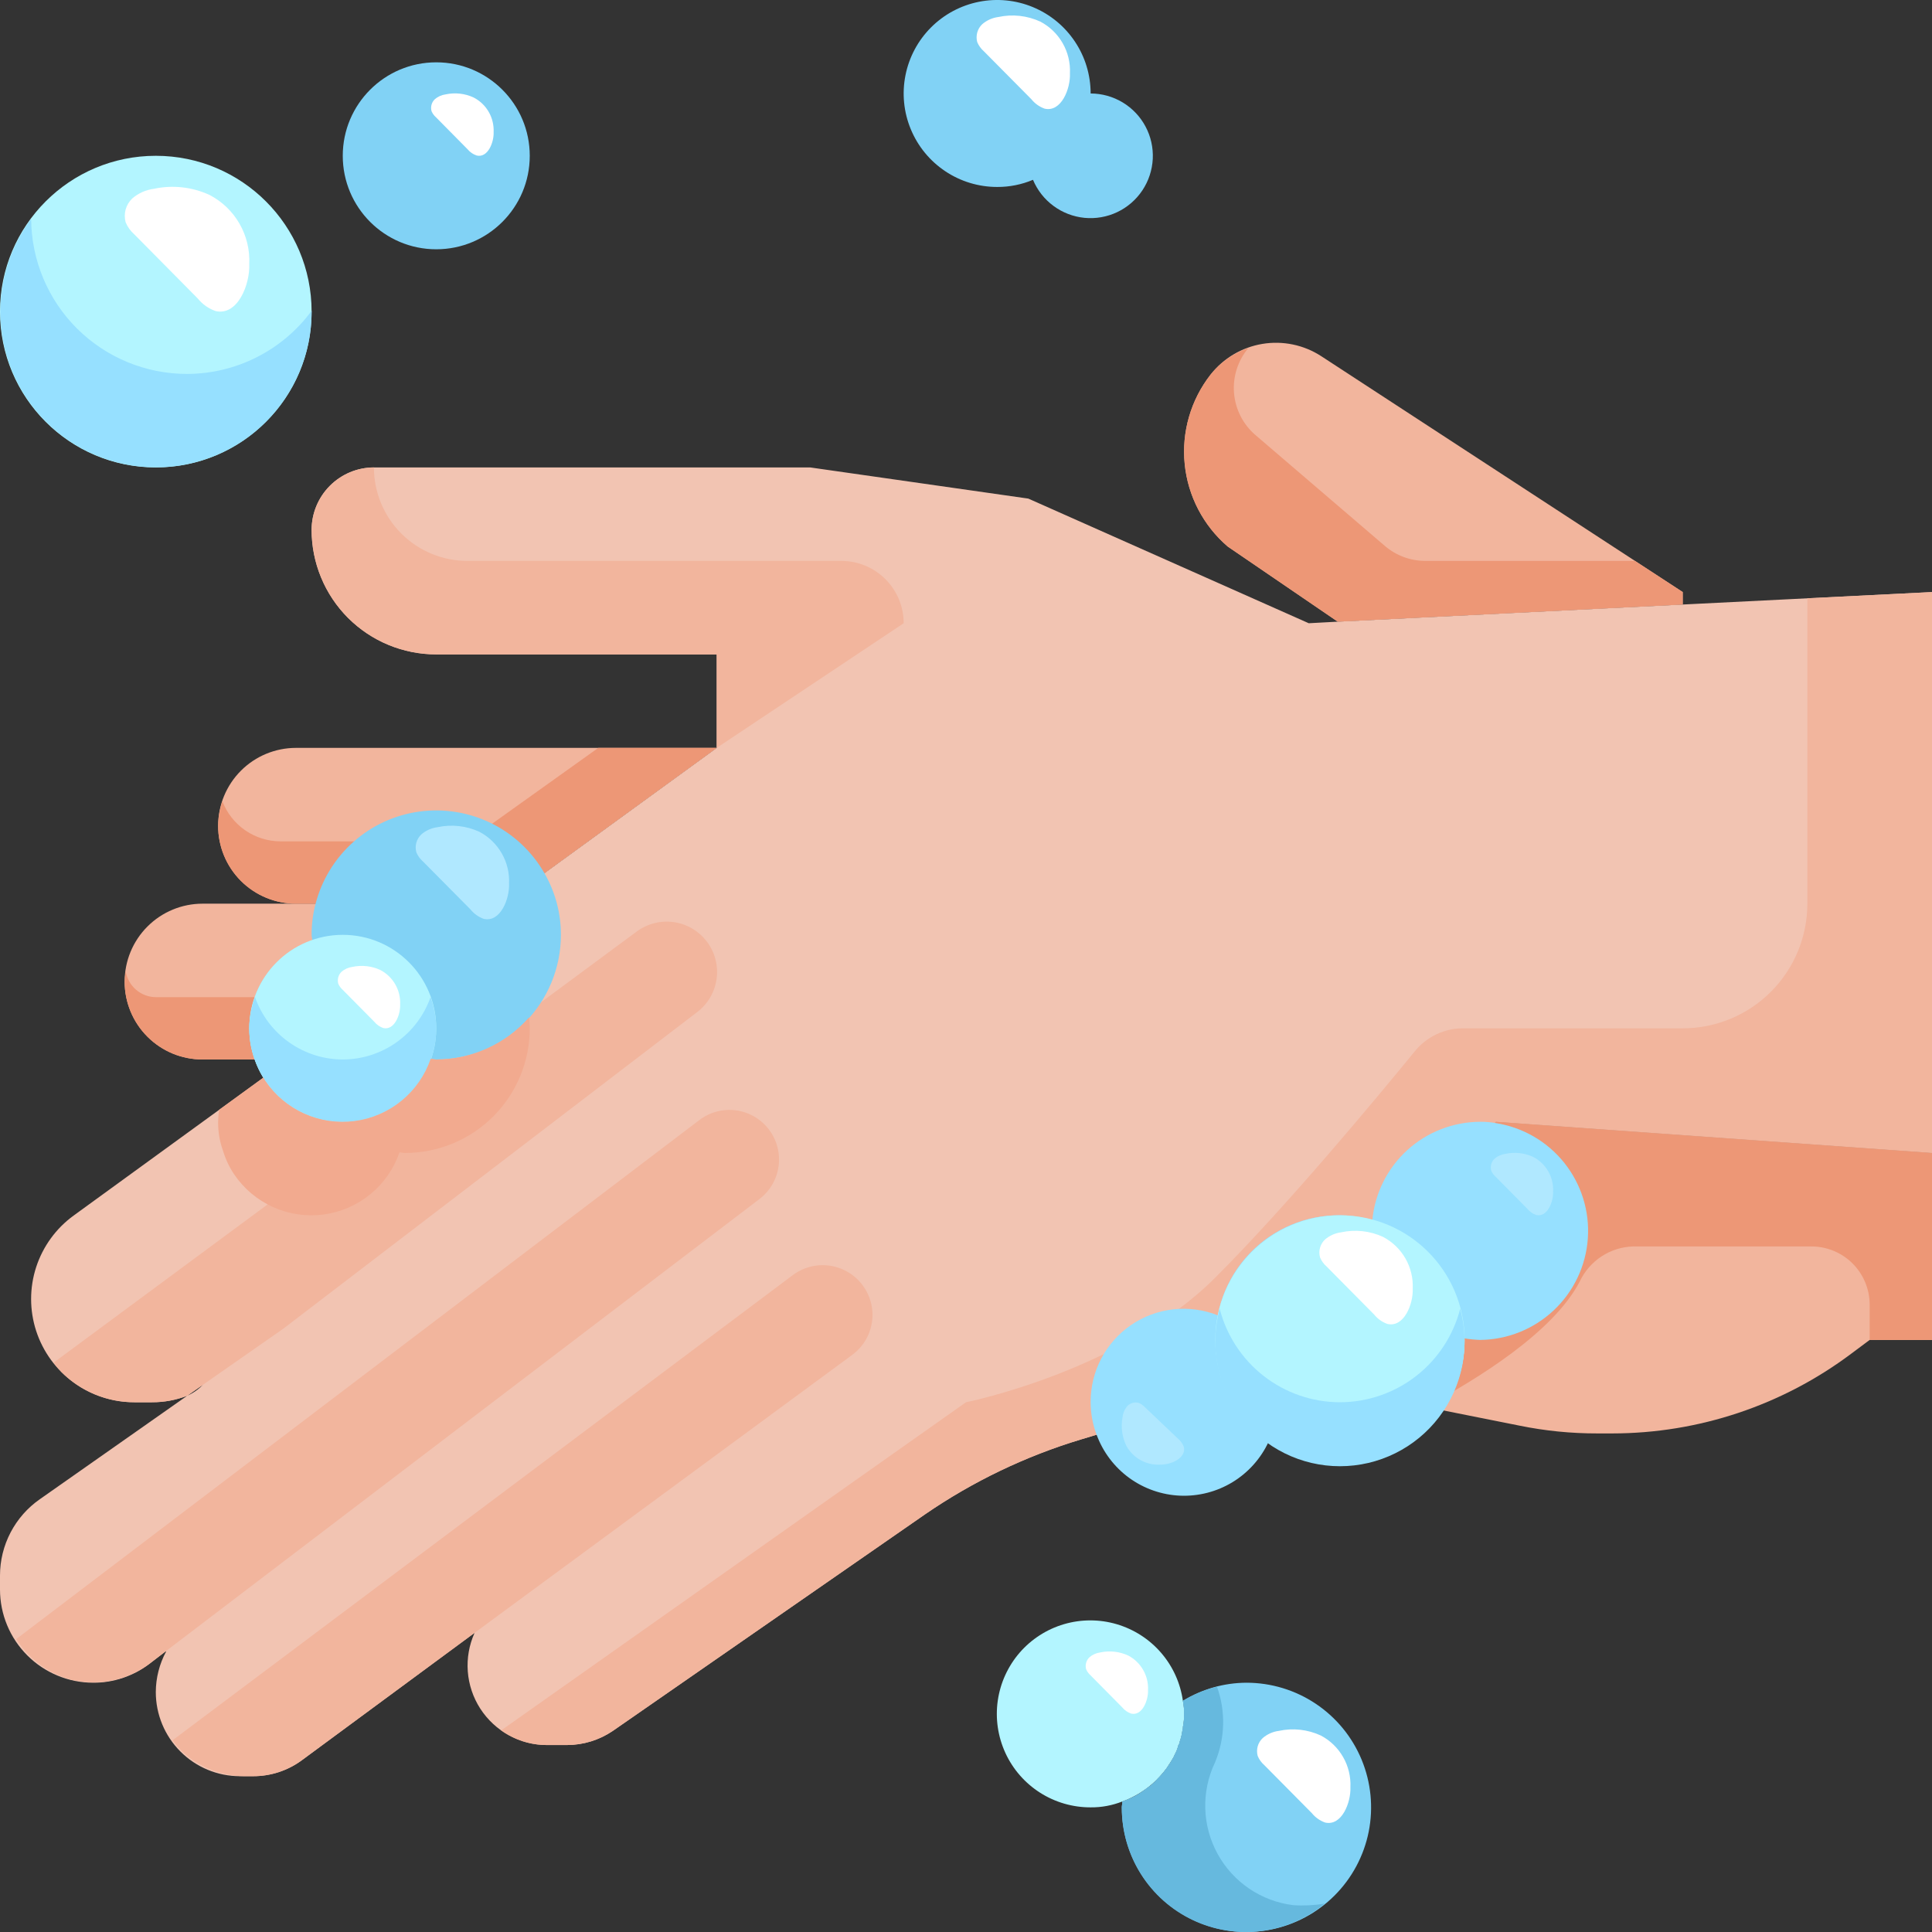 <svg width="70" height="70" viewBox="0 0 70 70" fill="none" xmlns="http://www.w3.org/2000/svg">
<rect x="0" y="0" width="70" height="70" fill="#333333" stroke="none"/>
<path d="M18.064 32.742L18.11 32.81L10.263 38.523L10.161 38.387H7.339C6.59 38.387 5.872 38.09 5.343 37.56C4.813 37.031 4.516 36.313 4.516 35.565C4.516 34.816 4.813 34.098 5.343 33.569C5.872 33.039 6.59 32.742 7.339 32.742H18.064Z" fill="#F2B59D"/>
<path d="M25.968 27.097L18.11 32.81L18.064 32.742H10.726C9.977 32.742 9.259 32.444 8.73 31.915C8.201 31.386 7.903 30.668 7.903 29.919C7.903 29.171 8.201 28.453 8.73 27.923C9.259 27.394 9.977 27.097 10.726 27.097H25.968Z" fill="#F2B59D"/>
<path d="M60.968 21.451V21.903L48.469 22.524L44.484 19.803C43.598 19.044 43.039 17.972 42.924 16.812C42.808 15.651 43.144 14.49 43.863 13.571C44.327 12.979 44.996 12.583 45.738 12.46C46.479 12.337 47.24 12.495 47.871 12.905L60.968 21.451Z" fill="#F2B59D"/>
<path d="M70 41.774V48.548H67.742L67.076 49.045C64.578 50.92 61.539 51.934 58.416 51.936H57.885C56.934 51.938 55.984 51.844 55.051 51.653L45.376 49.723C47.716 48.369 49.759 46.556 51.382 44.394L54.194 40.645L70 41.774Z" fill="#F2B59D"/>
<path d="M60.968 21.903L48.469 22.524L47.419 22.581L37.258 18.065L29.355 16.936H13.548C12.95 16.937 12.377 17.176 11.954 17.599C11.531 18.022 11.292 18.595 11.29 19.194C11.29 19.787 11.406 20.375 11.633 20.923C11.859 21.471 12.192 21.969 12.611 22.389C13.031 22.808 13.529 23.141 14.077 23.367C14.626 23.594 15.213 23.71 15.806 23.71H25.968V27.097L18.11 32.81L10.263 38.523L2.665 44.044C2.027 44.509 1.553 45.163 1.309 45.914C1.066 46.665 1.067 47.474 1.311 48.224C1.556 48.974 2.031 49.628 2.67 50.092C3.308 50.556 4.077 50.806 4.866 50.806H5.51C5.946 50.808 6.379 50.727 6.785 50.569L7.35 50.175C7.189 50.342 6.997 50.476 6.785 50.569L1.445 54.318C0.999 54.628 0.635 55.042 0.383 55.524C0.132 56.005 0 56.541 0 57.084V57.592C0.001 58.487 0.356 59.345 0.989 59.978C1.622 60.611 2.481 60.967 3.376 60.968C4.115 60.971 4.833 60.729 5.419 60.279L6.006 59.828L6.018 59.839C5.775 60.29 5.647 60.794 5.645 61.306C5.645 62.115 5.966 62.89 6.538 63.462C7.11 64.034 7.885 64.355 8.694 64.355H9.156C9.808 64.359 10.443 64.149 10.963 63.757L17.195 59.161C16.998 59.6 16.913 60.08 16.949 60.559C16.985 61.039 17.14 61.501 17.4 61.905C17.661 62.309 18.018 62.642 18.44 62.872C18.861 63.103 19.334 63.225 19.814 63.226H20.548C21.136 63.224 21.71 63.047 22.197 62.718L33.51 54.871C35.247 53.676 37.159 52.758 39.177 52.15L41.086 51.574C42.584 51.128 44.023 50.507 45.376 49.723C47.716 48.369 49.759 46.556 51.382 44.394L54.194 40.645L70 41.774V21.452L60.968 21.903Z" fill="#F2C4B2"/>
<path d="M28.226 42.013C28.226 41.678 28.133 41.349 27.956 41.064C27.78 40.78 27.527 40.55 27.227 40.401C26.927 40.252 26.591 40.19 26.258 40.222C25.924 40.254 25.607 40.378 25.34 40.581L0.588 59.387C1.008 60.054 1.647 60.554 2.395 60.802C2.461 60.822 2.527 60.847 2.595 60.864C2.713 60.889 2.833 60.908 2.954 60.92C3.066 60.938 3.179 60.95 3.292 60.955C3.4 60.955 3.507 60.955 3.613 60.944C3.693 60.944 3.774 60.936 3.853 60.925C3.967 60.907 4.081 60.883 4.192 60.854C4.266 60.836 4.34 60.822 4.411 60.8C4.53 60.759 4.647 60.711 4.761 60.657C4.819 60.631 4.88 60.611 4.935 60.582C5.105 60.495 5.267 60.394 5.419 60.279L6.006 59.828L27.517 43.443C27.737 43.275 27.916 43.059 28.039 42.811C28.162 42.563 28.226 42.289 28.226 42.013V42.013Z" fill="#F2B59D"/>
<path d="M31.613 47.637C31.611 47.303 31.517 46.976 31.341 46.693C31.165 46.409 30.913 46.179 30.614 46.03C30.315 45.881 29.981 45.817 29.648 45.846C29.316 45.876 28.997 45.996 28.729 46.196L6.249 63.055C6.424 63.291 6.629 63.502 6.86 63.683C7.467 64.132 8.205 64.368 8.96 64.355H9.156C9.808 64.359 10.443 64.149 10.963 63.757L17.195 59.161L30.879 49.089C31.106 48.922 31.291 48.703 31.419 48.451C31.546 48.199 31.613 47.92 31.613 47.637V47.637Z" fill="#F2B59D"/>
<path d="M25.252 36.676C25.444 36.533 25.605 36.352 25.727 36.146C25.849 35.94 25.929 35.712 25.963 35.474C25.997 35.237 25.983 34.995 25.924 34.763C25.864 34.531 25.759 34.313 25.615 34.121C25.471 33.93 25.291 33.768 25.085 33.646C24.879 33.524 24.651 33.444 24.413 33.41C24.176 33.377 23.934 33.39 23.702 33.45C23.47 33.509 23.252 33.614 23.06 33.758L1.943 49.37C2.03 49.489 2.124 49.602 2.224 49.709C2.57 50.057 2.982 50.333 3.436 50.521C3.889 50.71 4.375 50.806 4.866 50.806H5.51C5.946 50.807 6.379 50.727 6.785 50.569L10.263 48.142L25.252 36.676Z" fill="#F2B59D"/>
<path d="M65.484 21.677V32.742C65.484 33.94 65.008 35.088 64.161 35.935C63.314 36.782 62.166 37.258 60.968 37.258H53.011C52.678 37.257 52.348 37.331 52.046 37.474C51.744 37.617 51.478 37.825 51.267 38.083C49.885 39.775 46.629 43.694 44.032 46.29C40.645 49.678 35 50.806 35 50.806L18.158 62.695C18.641 63.042 19.22 63.228 19.814 63.226H20.548C21.136 63.224 21.71 63.047 22.197 62.718L33.51 54.871C35.246 53.676 37.159 52.758 39.177 52.15L41.086 51.574C42.583 51.128 44.023 50.507 45.376 49.723C47.716 48.369 49.759 46.556 51.382 44.394L54.194 40.645L70 41.774V21.452L65.484 21.677Z" fill="#F2B59D"/>
<path d="M30.484 20.323H16.936C16.037 20.323 15.176 19.966 14.54 19.331C13.905 18.695 13.548 17.834 13.548 16.936C12.95 16.937 12.377 17.176 11.954 17.599C11.531 18.022 11.292 18.595 11.29 19.194C11.29 19.787 11.406 20.375 11.633 20.923C11.859 21.471 12.192 21.969 12.611 22.389C13.031 22.808 13.529 23.141 14.077 23.367C14.626 23.594 15.213 23.71 15.806 23.71H25.968V27.097L32.742 22.581C32.742 21.982 32.504 21.407 32.081 20.984C31.657 20.561 31.083 20.323 30.484 20.323Z" fill="#F2B59D"/>
<path d="M54.194 40.645L51.382 44.394C49.759 46.556 47.716 48.369 45.376 49.723L51.648 50.974C53.554 49.958 56.294 48.255 57.242 46.422C57.416 46.054 57.689 45.742 58.03 45.519C58.371 45.296 58.767 45.172 59.175 45.161H65.631C66.191 45.161 66.728 45.384 67.124 45.78C67.519 46.176 67.742 46.713 67.742 47.273V48.548H70V41.774L54.194 40.645Z" fill="#ED9776"/>
<path d="M21.677 27.097L17.525 30.063C17.142 30.337 16.683 30.484 16.212 30.484H10.161C9.706 30.483 9.261 30.343 8.886 30.085C8.51 29.826 8.222 29.46 8.059 29.034C7.959 29.319 7.907 29.618 7.903 29.919C7.902 30.29 7.974 30.658 8.116 31.001C8.257 31.344 8.465 31.655 8.727 31.918C8.99 32.18 9.301 32.388 9.644 32.529C9.987 32.671 10.355 32.743 10.726 32.742H18.064L18.11 32.81L25.968 27.097H21.677Z" fill="#ED9776"/>
<path d="M18.064 32.742H15.242L10.446 35.939C10.261 36.062 10.044 36.128 9.823 36.129H5.645C5.381 36.127 5.127 36.031 4.928 35.859C4.728 35.687 4.596 35.449 4.555 35.189C4.533 35.313 4.52 35.438 4.516 35.565C4.515 35.935 4.587 36.303 4.729 36.646C4.87 36.989 5.078 37.301 5.34 37.563C5.603 37.825 5.914 38.033 6.257 38.175C6.6 38.316 6.968 38.388 7.339 38.387H10.161L10.263 38.523L18.11 32.81L18.064 32.742Z" fill="#ED9776"/>
<path d="M51.642 20.323C51.103 20.322 50.583 20.129 50.174 19.778L45.485 15.761C45.037 15.375 44.758 14.828 44.711 14.238C44.663 13.648 44.85 13.063 45.231 12.61C44.693 12.794 44.218 13.127 43.863 13.571C43.144 14.49 42.808 15.651 42.924 16.812C43.039 17.972 43.598 19.044 44.484 19.803L48.469 22.524L60.968 21.903V21.452L59.238 20.323H51.642Z" fill="#ED9776"/>
<path d="M42.858 61.623C42.89 61.779 42.905 61.938 42.903 62.097C42.906 62.26 42.89 62.422 42.858 62.582C42.869 62.605 42.858 62.627 42.847 62.661C42.829 62.811 42.795 62.959 42.745 63.102C42.738 63.154 42.719 63.205 42.689 63.248C42.664 63.36 42.622 63.466 42.565 63.565C42.555 63.592 42.544 63.618 42.531 63.644C42.452 63.79 42.361 63.926 42.271 64.061C42.171 64.197 42.062 64.325 41.944 64.445C41.826 64.57 41.698 64.683 41.56 64.784C41.288 64.99 40.988 65.153 40.668 65.269C40.301 65.415 39.91 65.488 39.516 65.484C38.866 65.486 38.229 65.301 37.681 64.951C37.133 64.601 36.697 64.101 36.426 63.51C36.155 62.919 36.059 62.263 36.151 61.619C36.243 60.975 36.518 60.372 36.943 59.88C37.369 59.389 37.927 59.03 38.55 58.847C39.174 58.664 39.838 58.664 40.461 58.848C41.085 59.032 41.643 59.391 42.068 59.883C42.493 60.375 42.767 60.979 42.858 61.623V61.623Z" fill="#B3F5FF"/>
<path d="M45.161 60.968C46.054 60.968 46.928 61.233 47.67 61.729C48.413 62.225 48.992 62.93 49.334 63.756C49.675 64.581 49.765 65.489 49.591 66.365C49.416 67.241 48.986 68.046 48.355 68.677C47.723 69.309 46.918 69.739 46.042 69.913C45.166 70.088 44.258 69.998 43.433 69.656C42.608 69.314 41.903 68.736 41.406 67.993C40.91 67.25 40.645 66.377 40.645 65.484C40.645 65.416 40.668 65.337 40.668 65.269C40.993 65.164 41.295 65 41.56 64.784C41.705 64.693 41.835 64.578 41.944 64.445C42.065 64.328 42.175 64.2 42.271 64.061C42.368 63.929 42.455 63.789 42.531 63.644C42.544 63.618 42.555 63.592 42.565 63.565C42.622 63.466 42.664 63.36 42.689 63.248C42.719 63.205 42.738 63.154 42.745 63.102C42.795 62.959 42.829 62.811 42.847 62.661C42.858 62.627 42.869 62.605 42.858 62.582C42.89 62.422 42.906 62.26 42.903 62.097C42.905 61.938 42.89 61.779 42.858 61.623C43.552 61.198 44.348 60.972 45.161 60.968V60.968Z" fill="#81D2F5"/>
<path d="M39.731 51.98C39.589 51.605 39.517 51.207 39.516 50.806C39.513 50.255 39.645 49.712 39.9 49.224C40.156 48.736 40.527 48.318 40.982 48.007C41.437 47.696 41.961 47.501 42.509 47.44C43.056 47.379 43.611 47.453 44.123 47.656C44.239 47.048 44.48 46.471 44.831 45.962C45.182 45.452 45.636 45.021 46.162 44.696C46.689 44.371 47.277 44.16 47.89 44.074C48.503 43.989 49.127 44.032 49.723 44.201C49.816 43.23 50.268 42.327 50.99 41.67C51.712 41.013 52.653 40.648 53.629 40.645C53.815 40.643 54 40.658 54.182 40.69C55.164 40.84 56.053 41.353 56.674 42.128C57.294 42.904 57.6 43.884 57.53 44.874C57.46 45.865 57.02 46.793 56.297 47.473C55.575 48.154 54.622 48.538 53.629 48.548C53.436 48.541 53.244 48.522 53.053 48.492C53.062 48.509 53.066 48.529 53.065 48.548C53.065 49.746 52.589 50.895 51.742 51.742C50.895 52.589 49.746 53.064 48.548 53.064C47.622 53.065 46.718 52.777 45.963 52.24C45.682 52.845 45.227 53.354 44.657 53.701C44.087 54.048 43.427 54.218 42.76 54.191C42.093 54.163 41.45 53.938 40.91 53.545C40.371 53.151 39.961 52.607 39.731 51.98V51.98Z" fill="#96E0FF"/>
<path d="M39.516 3.387C39.925 3.388 40.325 3.5 40.675 3.71C41.025 3.921 41.312 4.222 41.504 4.583C41.696 4.943 41.787 5.349 41.767 5.757C41.746 6.165 41.616 6.56 41.389 6.899C41.162 7.239 40.848 7.511 40.478 7.686C40.109 7.861 39.7 7.932 39.293 7.893C38.887 7.853 38.498 7.704 38.17 7.461C37.841 7.219 37.585 6.891 37.427 6.515C37.017 6.688 36.575 6.776 36.129 6.774C35.459 6.774 34.804 6.576 34.247 6.203C33.69 5.831 33.256 5.302 33 4.683C32.743 4.064 32.676 3.383 32.807 2.726C32.938 2.069 33.26 1.466 33.734 0.992C34.208 0.518 34.811 0.196 35.468 0.065C36.125 -0.066 36.806 0.001 37.425 0.258C38.044 0.514 38.573 0.948 38.945 1.505C39.318 2.062 39.516 2.717 39.516 3.387V3.387Z" fill="#81D2F5"/>
<path d="M19.724 31.635C20.118 32.315 20.324 33.086 20.323 33.871C20.323 35.069 19.847 36.217 19 37.064C18.153 37.911 17.004 38.387 15.806 38.387C15.739 38.387 15.671 38.364 15.603 38.364C15.399 38.959 15.034 39.484 14.547 39.882C14.061 40.28 13.473 40.534 12.85 40.617C12.227 40.699 11.594 40.605 11.021 40.347C10.448 40.089 9.959 39.676 9.608 39.155C9.436 38.897 9.303 38.616 9.213 38.319C9.089 37.979 9.028 37.62 9.032 37.258C9.036 36.556 9.257 35.873 9.666 35.303C10.074 34.733 10.65 34.303 11.313 34.074C11.313 34.006 11.29 33.939 11.29 33.871C11.289 33.502 11.334 33.134 11.426 32.776C11.646 31.903 12.122 31.115 12.793 30.515C13.463 29.914 14.298 29.528 15.19 29.405C16.082 29.283 16.99 29.43 17.798 29.827C18.606 30.224 19.277 30.854 19.724 31.635Z" fill="#81D2F5"/>
<path d="M5.645 16.936C8.763 16.936 11.29 14.408 11.29 11.29C11.29 8.173 8.763 5.645 5.645 5.645C2.527 5.645 0 8.173 0 11.29C0 14.408 2.527 16.936 5.645 16.936Z" fill="#B3F5FF"/>
<path d="M6.774 13.548C5.282 13.548 3.85 12.957 2.792 11.905C1.734 10.852 1.136 9.424 1.129 7.931C0.597 8.648 0.242 9.48 0.094 10.36C-0.054 11.24 0.009 12.143 0.278 12.994C0.547 13.845 1.014 14.62 1.641 15.255C2.268 15.89 3.036 16.367 3.884 16.647C4.731 16.927 5.633 17.002 6.515 16.866C7.397 16.729 8.234 16.385 8.957 15.863C9.68 15.339 10.268 14.652 10.674 13.857C11.08 13.062 11.291 12.183 11.29 11.29C11.29 11.28 11.29 11.271 11.29 11.262C10.769 11.97 10.088 12.545 9.304 12.942C8.52 13.339 7.653 13.547 6.774 13.548V13.548Z" fill="#96E0FF"/>
<path d="M15.806 9.032C17.677 9.032 19.194 7.516 19.194 5.645C19.194 3.775 17.677 2.258 15.806 2.258C13.936 2.258 12.419 3.775 12.419 5.645C12.419 7.516 13.936 9.032 15.806 9.032Z" fill="#81D2F5"/>
<path d="M12.419 40.645C14.29 40.645 15.806 39.129 15.806 37.258C15.806 35.387 14.29 33.871 12.419 33.871C10.549 33.871 9.032 35.387 9.032 37.258C9.032 39.129 10.549 40.645 12.419 40.645Z" fill="#B3F5FF"/>
<path d="M12.419 38.387C11.721 38.386 11.04 38.168 10.471 37.763C9.901 37.359 9.471 36.788 9.24 36.129C9.106 36.49 9.036 36.872 9.032 37.258C9.032 38.156 9.389 39.018 10.024 39.653C10.659 40.288 11.521 40.645 12.419 40.645C13.318 40.645 14.179 40.288 14.814 39.653C15.45 39.018 15.806 38.156 15.806 37.258C15.803 36.872 15.732 36.49 15.599 36.129C15.367 36.788 14.938 37.359 14.368 37.763C13.799 38.168 13.118 38.386 12.419 38.387V38.387Z" fill="#96E0FF"/>
<path d="M48.548 53.065C51.042 53.065 53.065 51.042 53.065 48.548C53.065 46.054 51.042 44.032 48.548 44.032C46.054 44.032 44.032 46.054 44.032 48.548C44.032 51.042 46.054 53.065 48.548 53.065Z" fill="#B3F5FF"/>
<path d="M48.548 50.806C47.55 50.805 46.58 50.471 45.791 49.858C45.002 49.245 44.44 48.387 44.191 47.419C44.009 48.089 43.983 48.792 44.116 49.474C44.249 50.156 44.538 50.797 44.959 51.349C45.381 51.901 45.924 52.348 46.546 52.656C47.169 52.964 47.854 53.124 48.548 53.124C49.243 53.124 49.928 52.964 50.55 52.656C51.173 52.348 51.716 51.901 52.137 51.349C52.559 50.797 52.847 50.156 52.981 49.474C53.114 48.792 53.088 48.089 52.905 47.419C52.657 48.387 52.094 49.245 51.306 49.858C50.517 50.471 49.547 50.805 48.548 50.806Z" fill="#96E0FF"/>
<path d="M8.084 41.706C8.174 42.003 8.307 42.284 8.479 42.542C8.83 43.063 9.319 43.476 9.892 43.734C10.465 43.992 11.098 44.086 11.721 44.004C12.344 43.922 12.932 43.667 13.418 43.269C13.905 42.872 14.27 42.346 14.474 41.752C14.542 41.752 14.61 41.774 14.677 41.774C15.875 41.774 17.024 41.298 17.871 40.452C18.718 39.605 19.194 38.456 19.194 37.258C19.194 37.124 19.179 36.993 19.168 36.862C18.747 37.34 18.231 37.723 17.651 37.986C17.072 38.249 16.443 38.386 15.806 38.387C15.739 38.387 15.671 38.365 15.603 38.365C15.399 38.959 15.034 39.484 14.547 39.882C14.061 40.28 13.473 40.535 12.85 40.617C12.227 40.699 11.594 40.605 11.021 40.347C10.448 40.089 9.959 39.676 9.608 39.155C9.584 39.119 9.567 39.08 9.545 39.042L7.938 40.212C7.917 40.355 7.906 40.5 7.903 40.645C7.899 41.007 7.96 41.367 8.084 41.706V41.706Z" fill="#F2AA8F"/>
<path d="M46.855 69.028C46.284 68.957 45.738 68.752 45.262 68.43C44.786 68.107 44.394 67.676 44.117 67.172C43.84 66.668 43.686 66.106 43.669 65.531C43.652 64.956 43.771 64.385 44.018 63.866C44.389 62.99 44.416 62.006 44.093 61.111C43.659 61.221 43.244 61.393 42.859 61.623C42.891 61.779 42.905 61.938 42.903 62.097C42.906 62.26 42.89 62.422 42.858 62.582C42.869 62.605 42.858 62.627 42.847 62.661C42.829 62.811 42.795 62.959 42.745 63.102C42.738 63.154 42.719 63.205 42.689 63.248C42.664 63.36 42.622 63.466 42.565 63.565C42.555 63.592 42.544 63.618 42.531 63.644C42.455 63.789 42.368 63.929 42.271 64.061C42.175 64.2 42.065 64.328 41.944 64.445C41.835 64.578 41.705 64.693 41.56 64.784C41.295 65 40.993 65.164 40.668 65.269C40.668 65.337 40.645 65.416 40.645 65.484C40.641 66.338 40.88 67.176 41.334 67.899C41.789 68.622 42.441 69.201 43.212 69.567C43.984 69.933 44.844 70.071 45.692 69.966C46.54 69.86 47.34 69.515 47.999 68.971C47.621 69.034 47.237 69.053 46.855 69.028Z" fill="#66B9DE"/>
<path d="M50.269 47.969C50.873 48.108 51.208 47.242 51.186 46.691C51.204 46.309 51.112 45.929 50.922 45.597C50.732 45.265 50.451 44.994 50.112 44.816C49.637 44.596 49.103 44.538 48.592 44.649C48.377 44.677 48.174 44.767 48.009 44.908C47.922 44.99 47.859 45.093 47.827 45.208C47.795 45.322 47.795 45.443 47.827 45.558C47.879 45.684 47.96 45.796 48.063 45.886L49.79 47.631C49.915 47.786 50.081 47.903 50.269 47.969V47.969Z" fill="white"/>
<path d="M17.527 33.292C18.131 33.431 18.467 32.565 18.444 32.014C18.462 31.631 18.371 31.252 18.18 30.92C17.99 30.587 17.709 30.316 17.37 30.138C16.895 29.919 16.362 29.86 15.851 29.971C15.635 29.999 15.432 30.089 15.267 30.231C15.18 30.312 15.118 30.416 15.085 30.53C15.053 30.645 15.053 30.766 15.085 30.88C15.137 31.006 15.218 31.119 15.321 31.209L17.049 32.953C17.174 33.108 17.339 33.225 17.527 33.292V33.292Z" fill="#B0E8FF"/>
<path d="M55.661 44.022C56.064 44.115 56.288 43.538 56.272 43.17C56.284 42.915 56.223 42.662 56.096 42.44C55.97 42.219 55.782 42.038 55.556 41.92C55.239 41.772 54.882 41.733 54.54 41.807C54.396 41.826 54.261 41.886 54.151 41.981C54.093 42.035 54.051 42.105 54.03 42.181C54.009 42.257 54.009 42.338 54.03 42.414C54.065 42.498 54.119 42.572 54.187 42.632L55.337 43.796C55.422 43.9 55.534 43.979 55.661 44.022V44.022Z" fill="#B0E8FF"/>
<path d="M13.887 37.248C14.29 37.34 14.514 36.764 14.498 36.395C14.51 36.141 14.449 35.888 14.322 35.666C14.195 35.445 14.008 35.264 13.782 35.146C13.465 34.998 13.108 34.959 12.766 35.033C12.622 35.052 12.487 35.112 12.376 35.207C12.319 35.261 12.277 35.33 12.256 35.407C12.235 35.483 12.235 35.564 12.255 35.64C12.291 35.724 12.345 35.798 12.412 35.858L13.563 37.022C13.648 37.126 13.76 37.204 13.887 37.248V37.248Z" fill="white"/>
<path d="M42.891 52.418C42.995 52.822 42.432 53.068 42.069 53.065C41.816 53.084 41.563 53.031 41.34 52.911C41.117 52.791 40.934 52.609 40.811 52.387C40.657 52.07 40.607 51.712 40.669 51.364C40.682 51.219 40.737 51.08 40.827 50.965C40.878 50.905 40.944 50.86 41.019 50.836C41.094 50.811 41.174 50.808 41.25 50.827C41.337 50.859 41.414 50.912 41.476 50.979L42.662 52.108C42.764 52.189 42.843 52.296 42.891 52.418V52.418Z" fill="#B0E8FF"/>
<path d="M7.81 11.27C8.613 11.456 9.062 10.301 9.031 9.566C9.055 9.057 8.933 8.551 8.68 8.108C8.426 7.665 8.051 7.304 7.6 7.067C6.967 6.773 6.256 6.694 5.574 6.841C5.286 6.878 5.015 6.999 4.795 7.188C4.68 7.296 4.596 7.434 4.553 7.587C4.511 7.739 4.51 7.901 4.552 8.054C4.622 8.222 4.73 8.372 4.867 8.492L7.167 10.817C7.335 11.025 7.558 11.182 7.81 11.27V11.27Z" fill="white"/>
<path d="M17.274 5.635C17.677 5.728 17.901 5.151 17.885 4.783C17.896 4.527 17.834 4.273 17.706 4.052C17.578 3.83 17.389 3.65 17.161 3.533C16.844 3.385 16.487 3.346 16.145 3.42C16.001 3.439 15.866 3.499 15.756 3.594C15.698 3.648 15.657 3.717 15.635 3.794C15.614 3.87 15.614 3.951 15.635 4.027C15.67 4.111 15.724 4.185 15.792 4.245L16.942 5.409C17.029 5.514 17.144 5.593 17.274 5.635V5.635Z" fill="white"/>
<path d="M37.849 3.937C38.453 4.076 38.789 3.21 38.766 2.659C38.784 2.276 38.693 1.897 38.503 1.565C38.313 1.232 38.032 0.961 37.693 0.783C37.218 0.564 36.684 0.505 36.173 0.616C35.957 0.644 35.754 0.734 35.589 0.876C35.503 0.957 35.44 1.061 35.408 1.175C35.376 1.29 35.376 1.411 35.407 1.525C35.46 1.652 35.54 1.764 35.643 1.854L37.371 3.598C37.496 3.753 37.662 3.87 37.849 3.937V3.937Z" fill="white"/>
<path d="M40.984 62.087C41.387 62.179 41.61 61.602 41.595 61.234C41.607 60.979 41.546 60.726 41.419 60.505C41.292 60.283 41.105 60.103 40.879 59.984C40.562 59.837 40.205 59.797 39.863 59.871C39.719 59.891 39.583 59.951 39.473 60.045C39.416 60.1 39.374 60.169 39.353 60.245C39.331 60.322 39.331 60.402 39.352 60.479C39.388 60.562 39.441 60.637 39.509 60.697L40.66 61.861C40.745 61.965 40.857 62.043 40.984 62.087V62.087Z" fill="white"/>
<path d="M48.011 66.034C48.615 66.173 48.95 65.307 48.928 64.756C48.946 64.373 48.854 63.994 48.664 63.662C48.474 63.329 48.193 63.058 47.854 62.88C47.379 62.661 46.846 62.602 46.334 62.713C46.118 62.741 45.916 62.831 45.751 62.973C45.664 63.054 45.601 63.158 45.569 63.272C45.537 63.387 45.537 63.508 45.569 63.622C45.621 63.748 45.702 63.861 45.805 63.951L47.532 65.695C47.657 65.85 47.823 65.967 48.011 66.034V66.034Z" fill="white"/>
</svg>
